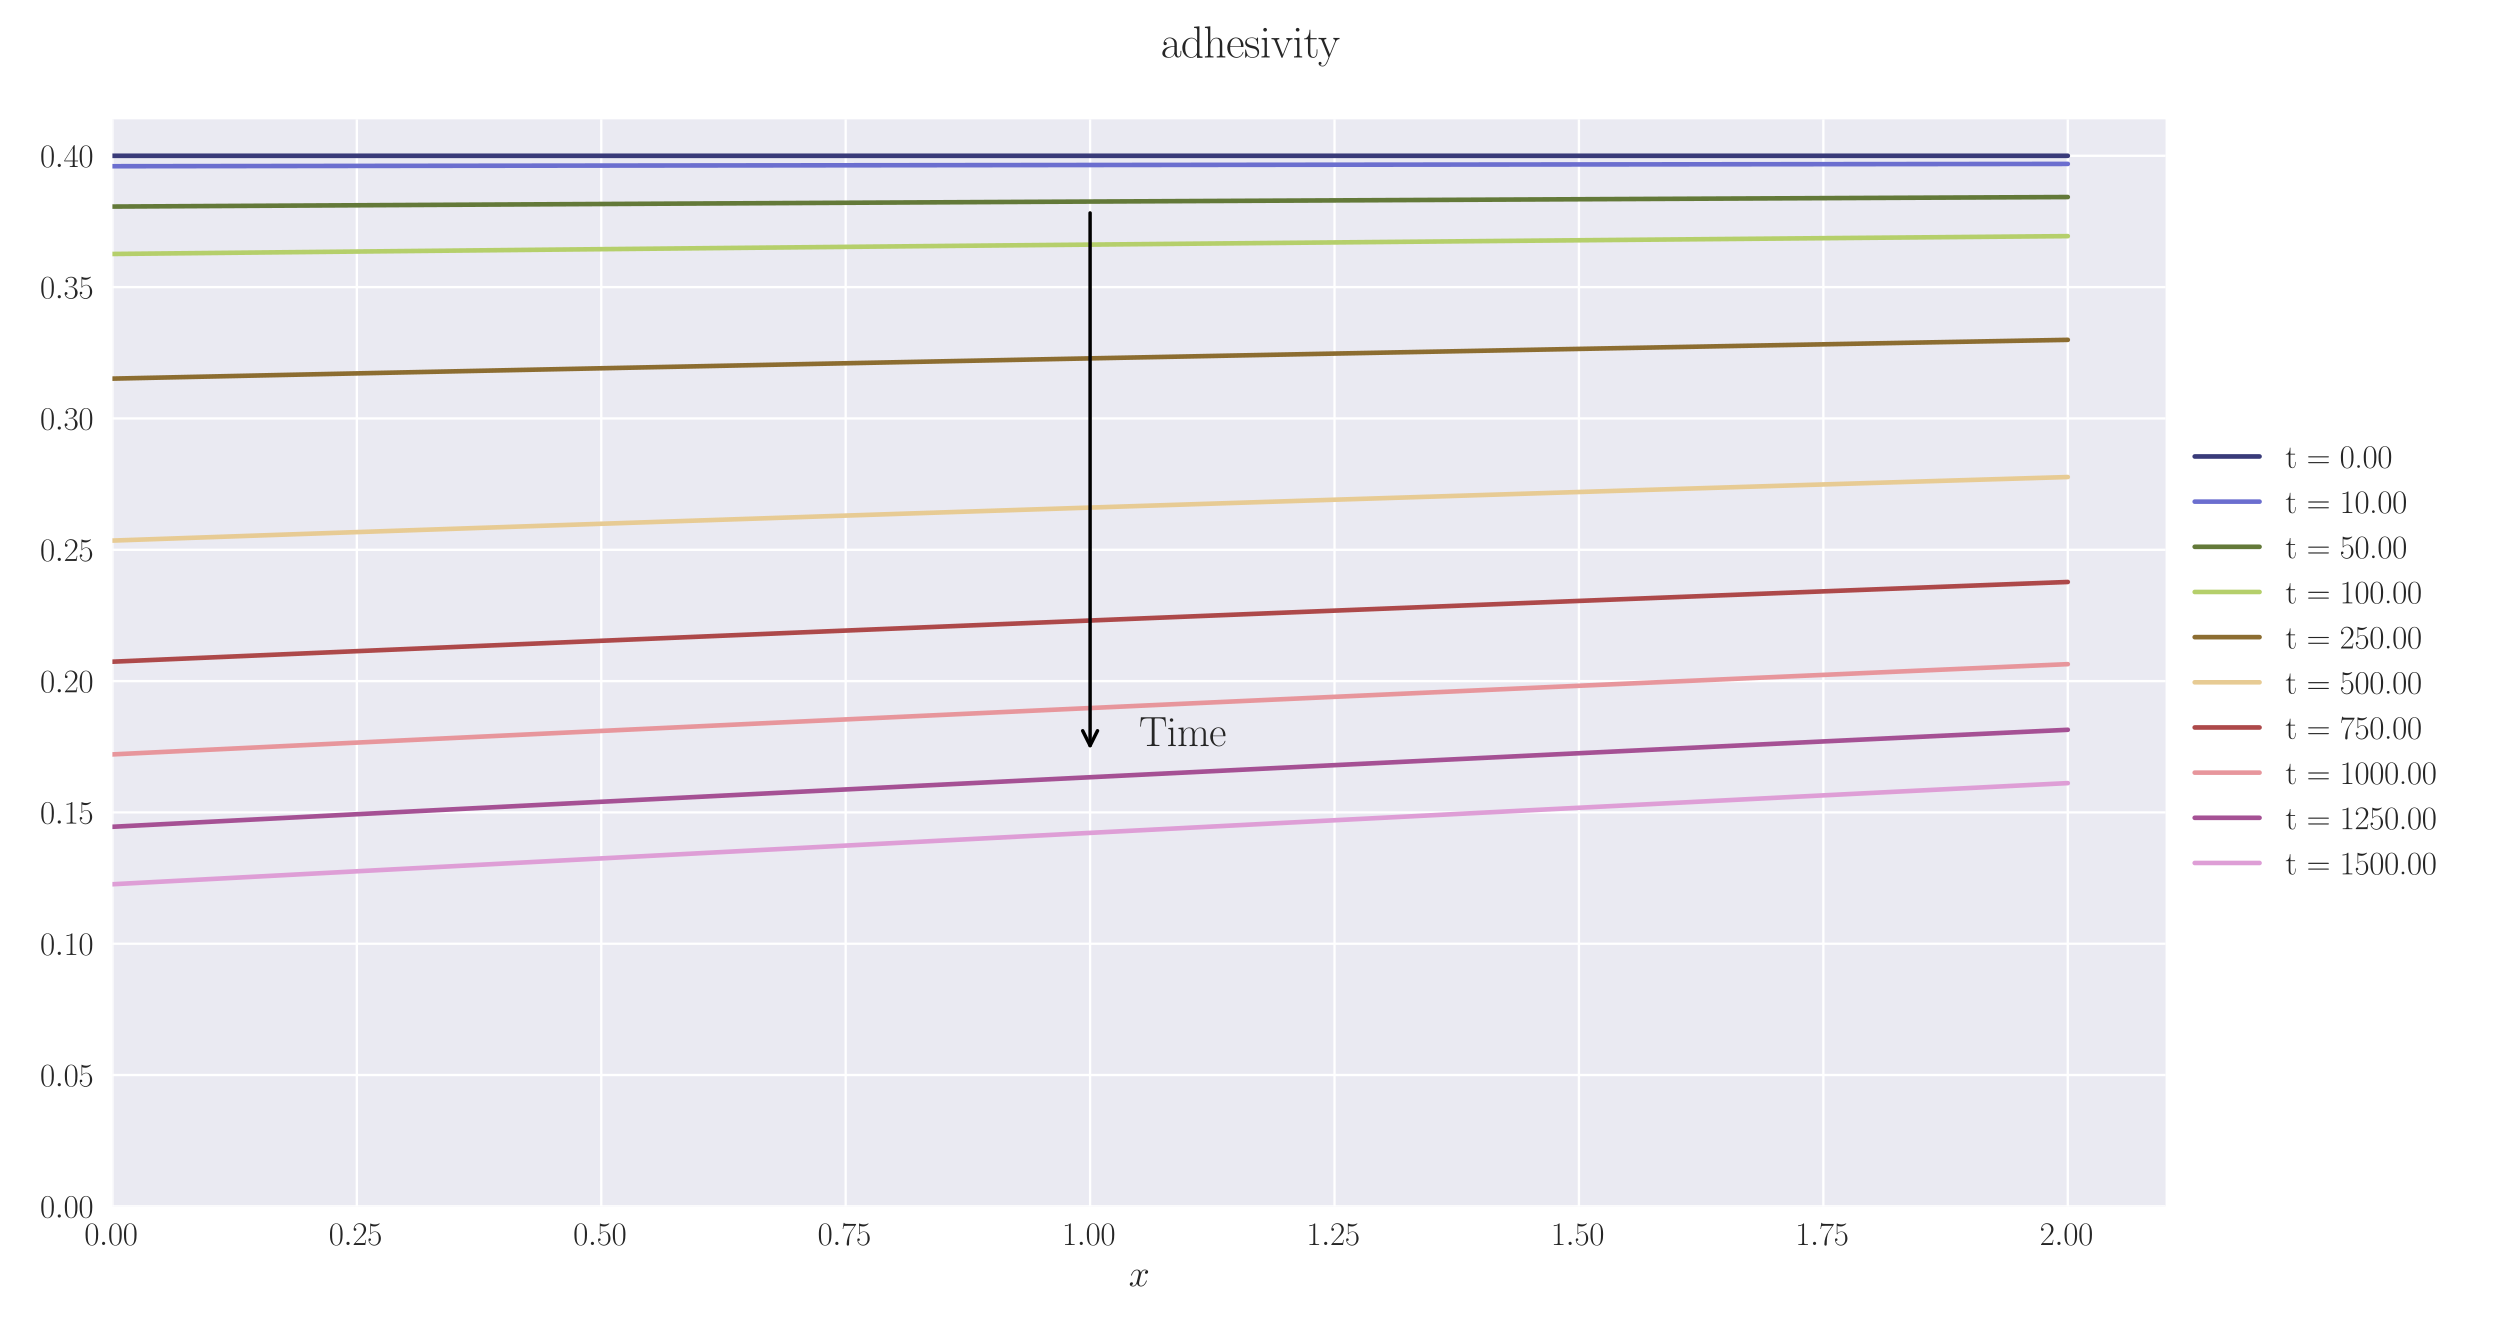 <?xml version="1.0" encoding="utf-8" standalone="no"?>
<!DOCTYPE svg PUBLIC "-//W3C//DTD SVG 1.1//EN"
  "http://www.w3.org/Graphics/SVG/1.1/DTD/svg11.dtd">
<svg xmlns:xlink="http://www.w3.org/1999/xlink" width="1080pt" height="576pt" viewBox="0 0 1080 576" xmlns="http://www.w3.org/2000/svg" version="1.1">
 <defs>
  <style type="text/css">*{stroke-linejoin: round; stroke-linecap: butt}</style>
 </defs>
 <g id="figure_1">
  <g id="patch_1">
   <path d="M 0 576 
L 1080 576 
L 1080 0 
L 0 0 
z
" style="fill: #ffffff"/>
  </g>
  <g id="axes_1">
   <g id="patch_2">
    <path d="M 48.559 521.153 
L 935.518 521.153 
L 935.518 51.564 
L 48.559 51.564 
z
" style="fill: #eaeaf2"/>
   </g>
   <g id="matplotlib.axis_1">
    <g id="xtick_1">
     <g id="line2d_1">
      <path d="M 48.559 521.153 
L 48.559 51.564 
" clip-path="url(#pf0561084f5)" style="fill: none; stroke: #ffffff; stroke-linecap: round"/>
     </g>
     <g id="line2d_2"/>
     <g id="text_1">
      <!-- $\mathdefault{0.00}$ -->
      <g style="fill: #262626" transform="translate(36.42 537.839) scale(0.14 -0.14)">
       <defs>
        <path id="CMR17-30" d="M 2688 2025 
C 2688 2416 2682 3080 2413 3591 
C 2176 4039 1798 4198 1466 4198 
C 1158 4198 768 4058 525 3597 
C 269 3118 243 2524 243 2025 
C 243 1661 250 1106 448 619 
C 723 -39 1216 -128 1466 -128 
C 1760 -128 2208 -7 2470 600 
C 2662 1042 2688 1559 2688 2025 
z
M 1466 -26 
C 1056 -26 813 325 723 812 
C 653 1188 653 1738 653 2096 
C 653 2588 653 2997 736 3387 
C 858 3929 1216 4096 1466 4096 
C 1728 4096 2067 3923 2189 3400 
C 2272 3036 2278 2607 2278 2096 
C 2278 1680 2278 1169 2202 792 
C 2067 95 1690 -26 1466 -26 
z
" transform="scale(0.016)"/>
        <path id="CMMI12-3a" d="M 1178 307 
C 1178 492 1024 619 870 619 
C 685 619 557 466 557 313 
C 557 128 710 0 864 0 
C 1050 0 1178 153 1178 307 
z
" transform="scale(0.016)"/>
       </defs>
       <use xlink:href="#CMR17-30" transform="scale(0.996)"/>
       <use xlink:href="#CMMI12-3a" transform="translate(45.69 0) scale(0.996)"/>
       <use xlink:href="#CMR17-30" transform="translate(72.788 0) scale(0.996)"/>
       <use xlink:href="#CMR17-30" transform="translate(118.478 0) scale(0.996)"/>
      </g>
     </g>
    </g>
    <g id="xtick_2">
     <g id="line2d_3">
      <path d="M 154.149 521.153 
L 154.149 51.564 
" clip-path="url(#pf0561084f5)" style="fill: none; stroke: #ffffff; stroke-linecap: round"/>
     </g>
     <g id="line2d_4"/>
     <g id="text_2">
      <!-- $\mathdefault{0.25}$ -->
      <g style="fill: #262626" transform="translate(142.01 537.839) scale(0.14 -0.14)">
       <defs>
        <path id="CMR17-32" d="M 2669 989 
L 2554 989 
C 2490 536 2438 459 2413 420 
C 2381 369 1920 369 1830 369 
L 602 369 
C 832 619 1280 1072 1824 1597 
C 2214 1967 2669 2402 2669 3035 
C 2669 3790 2067 4224 1395 4224 
C 691 4224 262 3604 262 3030 
C 262 2780 448 2748 525 2748 
C 589 2748 781 2787 781 3010 
C 781 3207 614 3264 525 3264 
C 486 3264 448 3258 422 3245 
C 544 3790 915 4058 1306 4058 
C 1862 4058 2227 3617 2227 3035 
C 2227 2479 1901 2000 1536 1584 
L 262 146 
L 262 0 
L 2515 0 
L 2669 989 
z
" transform="scale(0.016)"/>
        <path id="CMR17-35" d="M 730 3692 
C 794 3666 1056 3584 1325 3584 
C 1920 3584 2246 3911 2432 4100 
C 2432 4157 2432 4192 2394 4192 
C 2387 4192 2374 4192 2323 4163 
C 2099 4058 1837 3973 1517 3973 
C 1325 3973 1037 3999 723 4139 
C 653 4171 640 4171 634 4171 
C 602 4171 595 4164 595 4037 
L 595 2203 
C 595 2089 595 2057 659 2057 
C 691 2057 704 2070 736 2114 
C 941 2401 1222 2522 1542 2522 
C 1766 2522 2246 2382 2246 1289 
C 2246 1085 2246 715 2054 421 
C 1894 159 1645 25 1370 25 
C 947 25 518 320 403 814 
C 429 807 480 795 506 795 
C 589 795 749 840 749 1038 
C 749 1210 627 1280 506 1280 
C 358 1280 262 1190 262 1011 
C 262 454 704 -128 1382 -128 
C 2042 -128 2669 440 2669 1264 
C 2669 2030 2170 2624 1549 2624 
C 1222 2624 947 2503 730 2274 
L 730 3692 
z
" transform="scale(0.016)"/>
       </defs>
       <use xlink:href="#CMR17-30" transform="scale(0.996)"/>
       <use xlink:href="#CMMI12-3a" transform="translate(45.69 0) scale(0.996)"/>
       <use xlink:href="#CMR17-32" transform="translate(72.788 0) scale(0.996)"/>
       <use xlink:href="#CMR17-35" transform="translate(118.478 0) scale(0.996)"/>
      </g>
     </g>
    </g>
    <g id="xtick_3">
     <g id="line2d_5">
      <path d="M 259.74 521.153 
L 259.74 51.564 
" clip-path="url(#pf0561084f5)" style="fill: none; stroke: #ffffff; stroke-linecap: round"/>
     </g>
     <g id="line2d_6"/>
     <g id="text_3">
      <!-- $\mathdefault{0.50}$ -->
      <g style="fill: #262626" transform="translate(247.6 537.839) scale(0.14 -0.14)">
       <use xlink:href="#CMR17-30" transform="scale(0.996)"/>
       <use xlink:href="#CMMI12-3a" transform="translate(45.69 0) scale(0.996)"/>
       <use xlink:href="#CMR17-35" transform="translate(72.788 0) scale(0.996)"/>
       <use xlink:href="#CMR17-30" transform="translate(118.478 0) scale(0.996)"/>
      </g>
     </g>
    </g>
    <g id="xtick_4">
     <g id="line2d_7">
      <path d="M 365.33 521.153 
L 365.33 51.564 
" clip-path="url(#pf0561084f5)" style="fill: none; stroke: #ffffff; stroke-linecap: round"/>
     </g>
     <g id="line2d_8"/>
     <g id="text_4">
      <!-- $\mathdefault{0.75}$ -->
      <g style="fill: #262626" transform="translate(353.19 537.839) scale(0.14 -0.14)">
       <defs>
        <path id="CMR17-37" d="M 2886 3941 
L 2886 4081 
L 1382 4081 
C 634 4081 621 4165 595 4288 
L 480 4288 
L 294 3094 
L 410 3094 
C 429 3215 474 3540 550 3661 
C 589 3712 1062 3712 1171 3712 
L 2579 3712 
L 1869 2661 
C 1395 1954 1069 999 1069 165 
C 1069 89 1069 -128 1299 -128 
C 1530 -128 1530 89 1530 171 
L 1530 465 
C 1530 1508 1709 2196 2003 2636 
L 2886 3941 
z
" transform="scale(0.016)"/>
       </defs>
       <use xlink:href="#CMR17-30" transform="scale(0.996)"/>
       <use xlink:href="#CMMI12-3a" transform="translate(45.69 0) scale(0.996)"/>
       <use xlink:href="#CMR17-37" transform="translate(72.788 0) scale(0.996)"/>
       <use xlink:href="#CMR17-35" transform="translate(118.478 0) scale(0.996)"/>
      </g>
     </g>
    </g>
    <g id="xtick_5">
     <g id="line2d_9">
      <path d="M 470.92 521.153 
L 470.92 51.564 
" clip-path="url(#pf0561084f5)" style="fill: none; stroke: #ffffff; stroke-linecap: round"/>
     </g>
     <g id="line2d_10"/>
     <g id="text_5">
      <!-- $\mathdefault{1.00}$ -->
      <g style="fill: #262626" transform="translate(458.781 537.839) scale(0.14 -0.14)">
       <defs>
        <path id="CMR17-31" d="M 1702 4058 
C 1702 4192 1696 4192 1606 4192 
C 1357 3916 979 3827 621 3827 
C 602 3827 570 3827 563 3808 
C 557 3795 557 3782 557 3648 
C 755 3648 1088 3686 1344 3839 
L 1344 461 
C 1344 236 1331 160 781 160 
L 589 160 
L 589 0 
C 896 0 1216 0 1523 0 
C 1830 0 2150 0 2458 0 
L 2458 160 
L 2266 160 
C 1715 160 1702 230 1702 458 
L 1702 4058 
z
" transform="scale(0.016)"/>
       </defs>
       <use xlink:href="#CMR17-31" transform="scale(0.996)"/>
       <use xlink:href="#CMMI12-3a" transform="translate(45.69 0) scale(0.996)"/>
       <use xlink:href="#CMR17-30" transform="translate(72.788 0) scale(0.996)"/>
       <use xlink:href="#CMR17-30" transform="translate(118.478 0) scale(0.996)"/>
      </g>
     </g>
    </g>
    <g id="xtick_6">
     <g id="line2d_11">
      <path d="M 576.511 521.153 
L 576.511 51.564 
" clip-path="url(#pf0561084f5)" style="fill: none; stroke: #ffffff; stroke-linecap: round"/>
     </g>
     <g id="line2d_12"/>
     <g id="text_6">
      <!-- $\mathdefault{1.25}$ -->
      <g style="fill: #262626" transform="translate(564.371 537.839) scale(0.14 -0.14)">
       <use xlink:href="#CMR17-31" transform="scale(0.996)"/>
       <use xlink:href="#CMMI12-3a" transform="translate(45.69 0) scale(0.996)"/>
       <use xlink:href="#CMR17-32" transform="translate(72.788 0) scale(0.996)"/>
       <use xlink:href="#CMR17-35" transform="translate(118.478 0) scale(0.996)"/>
      </g>
     </g>
    </g>
    <g id="xtick_7">
     <g id="line2d_13">
      <path d="M 682.101 521.153 
L 682.101 51.564 
" clip-path="url(#pf0561084f5)" style="fill: none; stroke: #ffffff; stroke-linecap: round"/>
     </g>
     <g id="line2d_14"/>
     <g id="text_7">
      <!-- $\mathdefault{1.50}$ -->
      <g style="fill: #262626" transform="translate(669.961 537.839) scale(0.14 -0.14)">
       <use xlink:href="#CMR17-31" transform="scale(0.996)"/>
       <use xlink:href="#CMMI12-3a" transform="translate(45.69 0) scale(0.996)"/>
       <use xlink:href="#CMR17-35" transform="translate(72.788 0) scale(0.996)"/>
       <use xlink:href="#CMR17-30" transform="translate(118.478 0) scale(0.996)"/>
      </g>
     </g>
    </g>
    <g id="xtick_8">
     <g id="line2d_15">
      <path d="M 787.691 521.153 
L 787.691 51.564 
" clip-path="url(#pf0561084f5)" style="fill: none; stroke: #ffffff; stroke-linecap: round"/>
     </g>
     <g id="line2d_16"/>
     <g id="text_8">
      <!-- $\mathdefault{1.75}$ -->
      <g style="fill: #262626" transform="translate(775.552 537.839) scale(0.14 -0.14)">
       <use xlink:href="#CMR17-31" transform="scale(0.996)"/>
       <use xlink:href="#CMMI12-3a" transform="translate(45.69 0) scale(0.996)"/>
       <use xlink:href="#CMR17-37" transform="translate(72.788 0) scale(0.996)"/>
       <use xlink:href="#CMR17-35" transform="translate(118.478 0) scale(0.996)"/>
      </g>
     </g>
    </g>
    <g id="xtick_9">
     <g id="line2d_17">
      <path d="M 893.282 521.153 
L 893.282 51.564 
" clip-path="url(#pf0561084f5)" style="fill: none; stroke: #ffffff; stroke-linecap: round"/>
     </g>
     <g id="line2d_18"/>
     <g id="text_9">
      <!-- $\mathdefault{2.00}$ -->
      <g style="fill: #262626" transform="translate(881.142 537.839) scale(0.14 -0.14)">
       <use xlink:href="#CMR17-32" transform="scale(0.996)"/>
       <use xlink:href="#CMMI12-3a" transform="translate(45.69 0) scale(0.996)"/>
       <use xlink:href="#CMR17-30" transform="translate(72.788 0) scale(0.996)"/>
       <use xlink:href="#CMR17-30" transform="translate(118.478 0) scale(0.996)"/>
      </g>
     </g>
    </g>
    <g id="text_10">
     <!-- $x$ -->
     <g style="fill: #262626" transform="translate(487.604 555.621) scale(0.16 -0.16)">
      <defs>
       <path id="CMMI12-78" d="M 3034 2606 
C 2829 2567 2752 2414 2752 2293 
C 2752 2139 2874 2088 2963 2088 
C 3155 2088 3290 2254 3290 2427 
C 3290 2695 2982 2816 2714 2816 
C 2323 2816 2106 2433 2048 2312 
C 1901 2816 1504 2816 1389 2816 
C 736 2816 390 1980 390 1839 
C 390 1814 416 1782 461 1782 
C 512 1782 525 1820 538 1846 
C 755 2555 1184 2689 1370 2689 
C 1658 2689 1715 2420 1715 2267 
C 1715 2127 1677 1980 1600 1673 
L 1382 798 
C 1286 415 1101 64 762 64 
C 730 64 570 64 435 147 
C 666 192 717 383 717 460 
C 717 588 621 664 499 664 
C 346 664 179 530 179 326 
C 179 57 480 -64 755 -64 
C 1062 -64 1280 179 1414 441 
C 1517 64 1837 -64 2074 -64 
C 2726 -64 3072 773 3072 913 
C 3072 945 3046 971 3008 971 
C 2950 971 2944 939 2925 888 
C 2752 326 2381 64 2093 64 
C 1869 64 1747 230 1747 492 
C 1747 632 1773 734 1875 1156 
L 2099 2024 
C 2195 2408 2413 2689 2707 2689 
C 2720 2689 2899 2689 3034 2606 
z
" transform="scale(0.016)"/>
      </defs>
      <use xlink:href="#CMMI12-78" transform="scale(0.996)"/>
     </g>
    </g>
   </g>
   <g id="matplotlib.axis_2">
    <g id="ytick_1">
     <g id="line2d_19">
      <path d="M 48.559 521.153 
L 935.518 521.153 
" clip-path="url(#pf0561084f5)" style="fill: none; stroke: #ffffff; stroke-linecap: round"/>
     </g>
     <g id="line2d_20"/>
     <g id="text_11">
      <!-- $\mathdefault{0.00}$ -->
      <g style="fill: #262626" transform="translate(17.28 525.996) scale(0.14 -0.14)">
       <use xlink:href="#CMR17-30" transform="scale(0.996)"/>
       <use xlink:href="#CMMI12-3a" transform="translate(45.69 0) scale(0.996)"/>
       <use xlink:href="#CMR17-30" transform="translate(72.788 0) scale(0.996)"/>
       <use xlink:href="#CMR17-30" transform="translate(118.478 0) scale(0.996)"/>
      </g>
     </g>
    </g>
    <g id="ytick_2">
     <g id="line2d_21">
      <path d="M 48.559 464.421 
L 935.518 464.421 
" clip-path="url(#pf0561084f5)" style="fill: none; stroke: #ffffff; stroke-linecap: round"/>
     </g>
     <g id="line2d_22"/>
     <g id="text_12">
      <!-- $\mathdefault{0.05}$ -->
      <g style="fill: #262626" transform="translate(17.28 469.264) scale(0.14 -0.14)">
       <use xlink:href="#CMR17-30" transform="scale(0.996)"/>
       <use xlink:href="#CMMI12-3a" transform="translate(45.69 0) scale(0.996)"/>
       <use xlink:href="#CMR17-30" transform="translate(72.788 0) scale(0.996)"/>
       <use xlink:href="#CMR17-35" transform="translate(118.478 0) scale(0.996)"/>
      </g>
     </g>
    </g>
    <g id="ytick_3">
     <g id="line2d_23">
      <path d="M 48.559 407.69 
L 935.518 407.69 
" clip-path="url(#pf0561084f5)" style="fill: none; stroke: #ffffff; stroke-linecap: round"/>
     </g>
     <g id="line2d_24"/>
     <g id="text_13">
      <!-- $\mathdefault{0.10}$ -->
      <g style="fill: #262626" transform="translate(17.28 412.533) scale(0.14 -0.14)">
       <use xlink:href="#CMR17-30" transform="scale(0.996)"/>
       <use xlink:href="#CMMI12-3a" transform="translate(45.69 0) scale(0.996)"/>
       <use xlink:href="#CMR17-31" transform="translate(72.788 0) scale(0.996)"/>
       <use xlink:href="#CMR17-30" transform="translate(118.478 0) scale(0.996)"/>
      </g>
     </g>
    </g>
    <g id="ytick_4">
     <g id="line2d_25">
      <path d="M 48.559 350.958 
L 935.518 350.958 
" clip-path="url(#pf0561084f5)" style="fill: none; stroke: #ffffff; stroke-linecap: round"/>
     </g>
     <g id="line2d_26"/>
     <g id="text_14">
      <!-- $\mathdefault{0.15}$ -->
      <g style="fill: #262626" transform="translate(17.28 355.801) scale(0.14 -0.14)">
       <use xlink:href="#CMR17-30" transform="scale(0.996)"/>
       <use xlink:href="#CMMI12-3a" transform="translate(45.69 0) scale(0.996)"/>
       <use xlink:href="#CMR17-31" transform="translate(72.788 0) scale(0.996)"/>
       <use xlink:href="#CMR17-35" transform="translate(118.478 0) scale(0.996)"/>
      </g>
     </g>
    </g>
    <g id="ytick_5">
     <g id="line2d_27">
      <path d="M 48.559 294.226 
L 935.518 294.226 
" clip-path="url(#pf0561084f5)" style="fill: none; stroke: #ffffff; stroke-linecap: round"/>
     </g>
     <g id="line2d_28"/>
     <g id="text_15">
      <!-- $\mathdefault{0.20}$ -->
      <g style="fill: #262626" transform="translate(17.28 299.069) scale(0.14 -0.14)">
       <use xlink:href="#CMR17-30" transform="scale(0.996)"/>
       <use xlink:href="#CMMI12-3a" transform="translate(45.69 0) scale(0.996)"/>
       <use xlink:href="#CMR17-32" transform="translate(72.788 0) scale(0.996)"/>
       <use xlink:href="#CMR17-30" transform="translate(118.478 0) scale(0.996)"/>
      </g>
     </g>
    </g>
    <g id="ytick_6">
     <g id="line2d_29">
      <path d="M 48.559 237.494 
L 935.518 237.494 
" clip-path="url(#pf0561084f5)" style="fill: none; stroke: #ffffff; stroke-linecap: round"/>
     </g>
     <g id="line2d_30"/>
     <g id="text_16">
      <!-- $\mathdefault{0.25}$ -->
      <g style="fill: #262626" transform="translate(17.28 242.337) scale(0.14 -0.14)">
       <use xlink:href="#CMR17-30" transform="scale(0.996)"/>
       <use xlink:href="#CMMI12-3a" transform="translate(45.69 0) scale(0.996)"/>
       <use xlink:href="#CMR17-32" transform="translate(72.788 0) scale(0.996)"/>
       <use xlink:href="#CMR17-35" transform="translate(118.478 0) scale(0.996)"/>
      </g>
     </g>
    </g>
    <g id="ytick_7">
     <g id="line2d_31">
      <path d="M 48.559 180.763 
L 935.518 180.763 
" clip-path="url(#pf0561084f5)" style="fill: none; stroke: #ffffff; stroke-linecap: round"/>
     </g>
     <g id="line2d_32"/>
     <g id="text_17">
      <!-- $\mathdefault{0.30}$ -->
      <g style="fill: #262626" transform="translate(17.28 185.606) scale(0.14 -0.14)">
       <defs>
        <path id="CMR17-33" d="M 1414 2157 
C 1984 2157 2234 1662 2234 1090 
C 2234 320 1824 25 1453 25 
C 1114 25 563 194 390 693 
C 422 680 454 680 486 680 
C 640 680 755 782 755 948 
C 755 1133 614 1216 486 1216 
C 378 1216 211 1165 211 926 
C 211 335 787 -128 1466 -128 
C 2176 -128 2720 430 2720 1085 
C 2720 1707 2208 2157 1600 2227 
C 2086 2328 2554 2756 2554 3329 
C 2554 3820 2048 4179 1472 4179 
C 890 4179 378 3829 378 3329 
C 378 3110 544 3072 627 3072 
C 762 3072 877 3155 877 3321 
C 877 3486 762 3569 627 3569 
C 602 3569 570 3569 544 3557 
C 730 3959 1235 4032 1459 4032 
C 1683 4032 2106 3925 2106 3320 
C 2106 3143 2080 2828 1862 2550 
C 1670 2304 1453 2304 1242 2284 
C 1210 2284 1062 2269 1037 2269 
C 992 2263 966 2257 966 2208 
C 966 2163 973 2157 1101 2157 
L 1414 2157 
z
" transform="scale(0.016)"/>
       </defs>
       <use xlink:href="#CMR17-30" transform="scale(0.996)"/>
       <use xlink:href="#CMMI12-3a" transform="translate(45.69 0) scale(0.996)"/>
       <use xlink:href="#CMR17-33" transform="translate(72.788 0) scale(0.996)"/>
       <use xlink:href="#CMR17-30" transform="translate(118.478 0) scale(0.996)"/>
      </g>
     </g>
    </g>
    <g id="ytick_8">
     <g id="line2d_33">
      <path d="M 48.559 124.031 
L 935.518 124.031 
" clip-path="url(#pf0561084f5)" style="fill: none; stroke: #ffffff; stroke-linecap: round"/>
     </g>
     <g id="line2d_34"/>
     <g id="text_18">
      <!-- $\mathdefault{0.35}$ -->
      <g style="fill: #262626" transform="translate(17.28 128.874) scale(0.14 -0.14)">
       <use xlink:href="#CMR17-30" transform="scale(0.996)"/>
       <use xlink:href="#CMMI12-3a" transform="translate(45.69 0) scale(0.996)"/>
       <use xlink:href="#CMR17-33" transform="translate(72.788 0) scale(0.996)"/>
       <use xlink:href="#CMR17-35" transform="translate(118.478 0) scale(0.996)"/>
      </g>
     </g>
    </g>
    <g id="ytick_9">
     <g id="line2d_35">
      <path d="M 48.559 67.299 
L 935.518 67.299 
" clip-path="url(#pf0561084f5)" style="fill: none; stroke: #ffffff; stroke-linecap: round"/>
     </g>
     <g id="line2d_36"/>
     <g id="text_19">
      <!-- $\mathdefault{0.40}$ -->
      <g style="fill: #262626" transform="translate(17.28 72.142) scale(0.14 -0.14)">
       <defs>
        <path id="CMR17-34" d="M 2150 4122 
C 2150 4256 2144 4256 2029 4256 
L 128 1254 
L 128 1088 
L 1779 1088 
L 1779 457 
C 1779 224 1766 160 1318 160 
L 1197 160 
L 1197 0 
C 1402 0 1747 0 1965 0 
C 2182 0 2528 0 2733 0 
L 2733 160 
L 2611 160 
C 2163 160 2150 224 2150 457 
L 2150 1088 
L 2803 1088 
L 2803 1254 
L 2150 1254 
L 2150 4122 
z
M 1798 3703 
L 1798 1254 
L 256 1254 
L 1798 3703 
z
" transform="scale(0.016)"/>
       </defs>
       <use xlink:href="#CMR17-30" transform="scale(0.996)"/>
       <use xlink:href="#CMMI12-3a" transform="translate(45.69 0) scale(0.996)"/>
       <use xlink:href="#CMR17-34" transform="translate(72.788 0) scale(0.996)"/>
       <use xlink:href="#CMR17-30" transform="translate(118.478 0) scale(0.996)"/>
      </g>
     </g>
    </g>
   </g>
   <g id="line2d_37">
    <path d="M 48.559 67.299 
L 57.006 67.299 
L 65.454 67.299 
L 73.901 67.299 
L 82.348 67.299 
L 90.795 67.299 
L 99.242 67.299 
L 107.69 67.299 
L 116.137 67.299 
L 124.584 67.299 
L 133.031 67.299 
L 141.479 67.299 
L 149.926 67.299 
L 158.373 67.299 
L 166.82 67.299 
L 175.267 67.299 
L 183.715 67.299 
L 192.162 67.299 
L 200.609 67.299 
L 209.056 67.299 
L 217.504 67.299 
L 225.951 67.299 
L 234.398 67.299 
L 242.845 67.299 
L 251.292 67.299 
L 259.74 67.299 
L 268.187 67.299 
L 276.634 67.299 
L 285.081 67.299 
L 293.529 67.299 
L 301.976 67.299 
L 310.423 67.299 
L 318.87 67.299 
L 327.317 67.299 
L 335.765 67.299 
L 344.212 67.299 
L 352.659 67.299 
L 361.106 67.299 
L 369.554 67.299 
L 378.001 67.299 
L 386.448 67.299 
L 394.895 67.299 
L 403.343 67.299 
L 411.79 67.299 
L 420.237 67.299 
L 428.684 67.299 
L 437.131 67.299 
L 445.579 67.299 
L 454.026 67.299 
L 462.473 67.299 
L 470.92 67.299 
L 479.368 67.299 
L 487.815 67.299 
L 496.262 67.299 
L 504.709 67.299 
L 513.156 67.299 
L 521.604 67.299 
L 530.051 67.299 
L 538.498 67.299 
L 546.945 67.299 
L 555.393 67.299 
L 563.84 67.299 
L 572.287 67.299 
L 580.734 67.299 
L 589.181 67.299 
L 597.629 67.299 
L 606.076 67.299 
L 614.523 67.299 
L 622.97 67.299 
L 631.418 67.299 
L 639.865 67.299 
L 648.312 67.299 
L 656.759 67.299 
L 665.206 67.299 
L 673.654 67.299 
L 682.101 67.299 
L 690.548 67.299 
L 698.995 67.299 
L 707.443 67.299 
L 715.89 67.299 
L 724.337 67.299 
L 732.784 67.299 
L 741.232 67.299 
L 749.679 67.299 
L 758.126 67.299 
L 766.573 67.299 
L 775.02 67.299 
L 783.468 67.299 
L 791.915 67.299 
L 800.362 67.299 
L 808.809 67.299 
L 817.257 67.299 
L 825.704 67.299 
L 834.151 67.299 
L 842.598 67.299 
L 851.045 67.299 
L 859.493 67.299 
L 867.94 67.299 
L 876.387 67.299 
L 884.834 67.299 
L 893.282 67.299 
" clip-path="url(#pf0561084f5)" style="fill: none; stroke: #393b79; stroke-width: 2; stroke-linecap: round"/>
   </g>
   <g id="line2d_38">
    <path d="M 48.559 71.81 
L 57.006 71.799 
L 65.454 71.788 
L 73.901 71.777 
L 82.348 71.766 
L 90.795 71.754 
L 99.242 71.743 
L 107.69 71.732 
L 116.137 71.721 
L 124.584 71.71 
L 133.031 71.699 
L 141.479 71.688 
L 149.926 71.677 
L 158.373 71.666 
L 166.82 71.655 
L 175.267 71.645 
L 183.715 71.634 
L 192.162 71.623 
L 200.609 71.612 
L 209.056 71.601 
L 217.504 71.591 
L 225.951 71.58 
L 234.398 71.569 
L 242.845 71.559 
L 251.292 71.548 
L 259.74 71.537 
L 268.187 71.527 
L 276.634 71.516 
L 285.081 71.506 
L 293.529 71.495 
L 301.976 71.485 
L 310.423 71.474 
L 318.87 71.464 
L 327.317 71.453 
L 335.765 71.443 
L 344.212 71.433 
L 352.659 71.422 
L 361.106 71.412 
L 369.554 71.402 
L 378.001 71.392 
L 386.448 71.381 
L 394.895 71.371 
L 403.343 71.361 
L 411.79 71.351 
L 420.237 71.341 
L 428.684 71.331 
L 437.131 71.32 
L 445.579 71.31 
L 454.026 71.3 
L 462.473 71.29 
L 470.92 71.28 
L 479.368 71.27 
L 487.815 71.26 
L 496.262 71.25 
L 504.709 71.241 
L 513.156 71.231 
L 521.604 71.221 
L 530.051 71.211 
L 538.498 71.201 
L 546.945 71.191 
L 555.393 71.182 
L 563.84 71.172 
L 572.287 71.162 
L 580.734 71.153 
L 589.181 71.143 
L 597.629 71.133 
L 606.076 71.124 
L 614.523 71.114 
L 622.97 71.104 
L 631.418 71.095 
L 639.865 71.085 
L 648.312 71.076 
L 656.759 71.066 
L 665.206 71.057 
L 673.654 71.048 
L 682.101 71.038 
L 690.548 71.029 
L 698.995 71.019 
L 707.443 71.01 
L 715.89 71.001 
L 724.337 70.991 
L 732.784 70.982 
L 741.232 70.973 
L 749.679 70.964 
L 758.126 70.955 
L 766.573 70.945 
L 775.02 70.936 
L 783.468 70.927 
L 791.915 70.918 
L 800.362 70.909 
L 808.809 70.9 
L 817.257 70.891 
L 825.704 70.882 
L 834.151 70.873 
L 842.598 70.864 
L 851.045 70.855 
L 859.493 70.846 
L 867.94 70.837 
L 876.387 70.828 
L 884.834 70.819 
L 893.282 70.81 
" clip-path="url(#pf0561084f5)" style="fill: none; stroke: #6b6ecf; stroke-width: 2; stroke-linecap: round"/>
   </g>
   <g id="line2d_39">
    <path d="M 48.559 89.238 
L 57.006 89.193 
L 65.454 89.147 
L 73.901 89.102 
L 82.348 89.057 
L 90.795 89.012 
L 99.242 88.967 
L 107.69 88.922 
L 116.137 88.877 
L 124.584 88.832 
L 133.031 88.788 
L 141.479 88.743 
L 149.926 88.699 
L 158.373 88.654 
L 166.82 88.61 
L 175.267 88.566 
L 183.715 88.522 
L 192.162 88.478 
L 200.609 88.434 
L 209.056 88.39 
L 217.504 88.346 
L 225.951 88.303 
L 234.398 88.259 
L 242.845 88.216 
L 251.292 88.172 
L 259.74 88.129 
L 268.187 88.086 
L 276.634 88.043 
L 285.081 88 
L 293.529 87.957 
L 301.976 87.914 
L 310.423 87.871 
L 318.87 87.829 
L 327.317 87.786 
L 335.765 87.744 
L 344.212 87.701 
L 352.659 87.659 
L 361.106 87.617 
L 369.554 87.575 
L 378.001 87.532 
L 386.448 87.491 
L 394.895 87.449 
L 403.343 87.407 
L 411.79 87.365 
L 420.237 87.323 
L 428.684 87.282 
L 437.131 87.24 
L 445.579 87.199 
L 454.026 87.158 
L 462.473 87.117 
L 470.92 87.076 
L 479.368 87.034 
L 487.815 86.993 
L 496.262 86.953 
L 504.709 86.912 
L 513.156 86.871 
L 521.604 86.83 
L 530.051 86.79 
L 538.498 86.75 
L 546.945 86.709 
L 555.393 86.669 
L 563.84 86.629 
L 572.287 86.589 
L 580.734 86.548 
L 589.181 86.509 
L 597.629 86.469 
L 606.076 86.429 
L 614.523 86.389 
L 622.97 86.35 
L 631.418 86.31 
L 639.865 86.271 
L 648.312 86.231 
L 656.759 86.192 
L 665.206 86.153 
L 673.654 86.113 
L 682.101 86.074 
L 690.548 86.035 
L 698.995 85.996 
L 707.443 85.958 
L 715.89 85.919 
L 724.337 85.88 
L 732.784 85.842 
L 741.232 85.803 
L 749.679 85.765 
L 758.126 85.726 
L 766.573 85.688 
L 775.02 85.65 
L 783.468 85.612 
L 791.915 85.574 
L 800.362 85.536 
L 808.809 85.498 
L 817.257 85.46 
L 825.704 85.422 
L 834.151 85.385 
L 842.598 85.347 
L 851.045 85.31 
L 859.493 85.272 
L 867.94 85.235 
L 876.387 85.198 
L 884.834 85.16 
L 893.282 85.123 
" clip-path="url(#pf0561084f5)" style="fill: none; stroke: #637939; stroke-width: 2; stroke-linecap: round"/>
   </g>
   <g id="line2d_40">
    <path d="M 48.559 109.716 
L 57.006 109.631 
L 65.454 109.547 
L 73.901 109.462 
L 82.348 109.378 
L 90.795 109.294 
L 99.242 109.21 
L 107.69 109.126 
L 116.137 109.043 
L 124.584 108.959 
L 133.031 108.876 
L 141.479 108.793 
L 149.926 108.71 
L 158.373 108.627 
L 166.82 108.544 
L 175.267 108.462 
L 183.715 108.38 
L 192.162 108.298 
L 200.609 108.216 
L 209.056 108.134 
L 217.504 108.052 
L 225.951 107.971 
L 234.398 107.889 
L 242.845 107.808 
L 251.292 107.727 
L 259.74 107.646 
L 268.187 107.565 
L 276.634 107.485 
L 285.081 107.404 
L 293.529 107.324 
L 301.976 107.244 
L 310.423 107.164 
L 318.87 107.084 
L 327.317 107.005 
L 335.765 106.925 
L 344.212 106.846 
L 352.659 106.767 
L 361.106 106.688 
L 369.554 106.609 
L 378.001 106.53 
L 386.448 106.452 
L 394.895 106.373 
L 403.343 106.295 
L 411.79 106.217 
L 420.237 106.139 
L 428.684 106.061 
L 437.131 105.984 
L 445.579 105.906 
L 454.026 105.829 
L 462.473 105.752 
L 470.92 105.675 
L 479.368 105.598 
L 487.815 105.521 
L 496.262 105.445 
L 504.709 105.368 
L 513.156 105.292 
L 521.604 105.216 
L 530.051 105.14 
L 538.498 105.064 
L 546.945 104.988 
L 555.393 104.913 
L 563.84 104.837 
L 572.287 104.762 
L 580.734 104.687 
L 589.181 104.612 
L 597.629 104.537 
L 606.076 104.463 
L 614.523 104.388 
L 622.97 104.314 
L 631.418 104.24 
L 639.865 104.166 
L 648.312 104.092 
L 656.759 104.018 
L 665.206 103.944 
L 673.654 103.871 
L 682.101 103.797 
L 690.548 103.724 
L 698.995 103.651 
L 707.443 103.578 
L 715.89 103.506 
L 724.337 103.433 
L 732.784 103.36 
L 741.232 103.288 
L 749.679 103.216 
L 758.126 103.144 
L 766.573 103.072 
L 775.02 103 
L 783.468 102.929 
L 791.915 102.857 
L 800.362 102.786 
L 808.809 102.715 
L 817.257 102.643 
L 825.704 102.573 
L 834.151 102.502 
L 842.598 102.431 
L 851.045 102.361 
L 859.493 102.29 
L 867.94 102.22 
L 876.387 102.15 
L 884.834 102.08 
L 893.282 102.01 
" clip-path="url(#pf0561084f5)" style="fill: none; stroke: #b5cf6b; stroke-width: 2; stroke-linecap: round"/>
   </g>
   <g id="line2d_41">
    <path d="M 48.559 163.566 
L 57.006 163.384 
L 65.454 163.201 
L 73.901 163.019 
L 82.348 162.837 
L 90.795 162.656 
L 99.242 162.475 
L 107.69 162.294 
L 116.137 162.113 
L 124.584 161.933 
L 133.031 161.753 
L 141.479 161.574 
L 149.926 161.395 
L 158.373 161.216 
L 166.82 161.037 
L 175.267 160.859 
L 183.715 160.681 
L 192.162 160.503 
L 200.609 160.326 
L 209.056 160.149 
L 217.504 159.972 
L 225.951 159.796 
L 234.398 159.62 
L 242.845 159.444 
L 251.292 159.269 
L 259.74 159.094 
L 268.187 158.919 
L 276.634 158.744 
L 285.081 158.57 
L 293.529 158.396 
L 301.976 158.223 
L 310.423 158.049 
L 318.87 157.876 
L 327.317 157.704 
L 335.765 157.531 
L 344.212 157.359 
L 352.659 157.188 
L 361.106 157.016 
L 369.554 156.845 
L 378.001 156.674 
L 386.448 156.504 
L 394.895 156.333 
L 403.343 156.164 
L 411.79 155.994 
L 420.237 155.825 
L 428.684 155.656 
L 437.131 155.487 
L 445.579 155.319 
L 454.026 155.151 
L 462.473 154.983 
L 470.92 154.815 
L 479.368 154.648 
L 487.815 154.481 
L 496.262 154.315 
L 504.709 154.148 
L 513.156 153.982 
L 521.604 153.817 
L 530.051 153.651 
L 538.498 153.486 
L 546.945 153.321 
L 555.393 153.157 
L 563.84 152.993 
L 572.287 152.829 
L 580.734 152.665 
L 589.181 152.502 
L 597.629 152.339 
L 606.076 152.176 
L 614.523 152.013 
L 622.97 151.851 
L 631.418 151.689 
L 639.865 151.528 
L 648.312 151.367 
L 656.759 151.206 
L 665.206 151.045 
L 673.654 150.884 
L 682.101 150.724 
L 690.548 150.564 
L 698.995 150.405 
L 707.443 150.246 
L 715.89 150.087 
L 724.337 149.928 
L 732.784 149.77 
L 741.232 149.611 
L 749.679 149.454 
L 758.126 149.296 
L 766.573 149.139 
L 775.02 148.982 
L 783.468 148.825 
L 791.915 148.669 
L 800.362 148.513 
L 808.809 148.357 
L 817.257 148.201 
L 825.704 148.046 
L 834.151 147.891 
L 842.598 147.736 
L 851.045 147.582 
L 859.493 147.428 
L 867.94 147.274 
L 876.387 147.12 
L 884.834 146.967 
L 893.282 146.814 
" clip-path="url(#pf0561084f5)" style="fill: none; stroke: #8c6d31; stroke-width: 2; stroke-linecap: round"/>
   </g>
   <g id="line2d_42">
    <path d="M 48.559 233.538 
L 57.006 233.242 
L 65.454 232.947 
L 73.901 232.651 
L 82.348 232.357 
L 90.795 232.063 
L 99.242 231.769 
L 107.69 231.475 
L 116.137 231.183 
L 124.584 230.89 
L 133.031 230.598 
L 141.479 230.307 
L 149.926 230.015 
L 158.373 229.725 
L 166.82 229.434 
L 175.267 229.145 
L 183.715 228.855 
L 192.162 228.566 
L 200.609 228.278 
L 209.056 227.99 
L 217.504 227.702 
L 225.951 227.415 
L 234.398 227.128 
L 242.845 226.842 
L 251.292 226.556 
L 259.74 226.27 
L 268.187 225.985 
L 276.634 225.701 
L 285.081 225.417 
L 293.529 225.133 
L 301.976 224.85 
L 310.423 224.567 
L 318.87 224.284 
L 327.317 224.002 
L 335.765 223.721 
L 344.212 223.44 
L 352.659 223.159 
L 361.106 222.879 
L 369.554 222.599 
L 378.001 222.32 
L 386.448 222.041 
L 394.895 221.762 
L 403.343 221.484 
L 411.79 221.206 
L 420.237 220.929 
L 428.684 220.652 
L 437.131 220.376 
L 445.579 220.1 
L 454.026 219.825 
L 462.473 219.549 
L 470.92 219.275 
L 479.368 219.001 
L 487.815 218.727 
L 496.262 218.453 
L 504.709 218.18 
L 513.156 217.908 
L 521.604 217.636 
L 530.051 217.364 
L 538.498 217.093 
L 546.945 216.822 
L 555.393 216.552 
L 563.84 216.282 
L 572.287 216.012 
L 580.734 215.743 
L 589.181 215.474 
L 597.629 215.206 
L 606.076 214.938 
L 614.523 214.67 
L 622.97 214.403 
L 631.418 214.137 
L 639.865 213.871 
L 648.312 213.605 
L 656.759 213.339 
L 665.206 213.074 
L 673.654 212.81 
L 682.101 212.546 
L 690.548 212.282 
L 698.995 212.019 
L 707.443 211.756 
L 715.89 211.494 
L 724.337 211.232 
L 732.784 210.97 
L 741.232 210.709 
L 749.679 210.448 
L 758.126 210.188 
L 766.573 209.928 
L 775.02 209.668 
L 783.468 209.409 
L 791.915 209.15 
L 800.362 208.892 
L 808.809 208.634 
L 817.257 208.377 
L 825.704 208.12 
L 834.151 207.863 
L 842.598 207.607 
L 851.045 207.351 
L 859.493 207.095 
L 867.94 206.84 
L 876.387 206.586 
L 884.834 206.332 
L 893.282 206.078 
" clip-path="url(#pf0561084f5)" style="fill: none; stroke: #e7cb94; stroke-width: 2; stroke-linecap: round"/>
   </g>
   <g id="line2d_43">
    <path d="M 48.559 285.858 
L 57.006 285.491 
L 65.454 285.124 
L 73.901 284.758 
L 82.348 284.393 
L 90.795 284.027 
L 99.242 283.663 
L 107.69 283.298 
L 116.137 282.935 
L 124.584 282.571 
L 133.031 282.208 
L 141.479 281.846 
L 149.926 281.484 
L 158.373 281.122 
L 166.82 280.761 
L 175.267 280.401 
L 183.715 280.04 
L 192.162 279.681 
L 200.609 279.321 
L 209.056 278.963 
L 217.504 278.604 
L 225.951 278.246 
L 234.398 277.889 
L 242.845 277.532 
L 251.292 277.175 
L 259.74 276.819 
L 268.187 276.464 
L 276.634 276.108 
L 285.081 275.754 
L 293.529 275.399 
L 301.976 275.045 
L 310.423 274.692 
L 318.87 274.339 
L 327.317 273.987 
L 335.765 273.635 
L 344.212 273.283 
L 352.659 272.932 
L 361.106 272.581 
L 369.554 272.231 
L 378.001 271.882 
L 386.448 271.532 
L 394.895 271.183 
L 403.343 270.835 
L 411.79 270.487 
L 420.237 270.14 
L 428.684 269.793 
L 437.131 269.446 
L 445.579 269.1 
L 454.026 268.755 
L 462.473 268.409 
L 470.92 268.065 
L 479.368 267.721 
L 487.815 267.377 
L 496.262 267.033 
L 504.709 266.69 
L 513.156 266.348 
L 521.604 266.006 
L 530.051 265.665 
L 538.498 265.324 
L 546.945 264.983 
L 555.393 264.643 
L 563.84 264.303 
L 572.287 263.964 
L 580.734 263.625 
L 589.181 263.287 
L 597.629 262.949 
L 606.076 262.612 
L 614.523 262.275 
L 622.97 261.938 
L 631.418 261.602 
L 639.865 261.267 
L 648.312 260.932 
L 656.759 260.597 
L 665.206 260.263 
L 673.654 259.929 
L 682.101 259.596 
L 690.548 259.263 
L 698.995 258.93 
L 707.443 258.599 
L 715.89 258.267 
L 724.337 257.936 
L 732.784 257.606 
L 741.232 257.275 
L 749.679 256.946 
L 758.126 256.617 
L 766.573 256.288 
L 775.02 255.96 
L 783.468 255.632 
L 791.915 255.304 
L 800.362 254.978 
L 808.809 254.651 
L 817.257 254.325 
L 825.704 254 
L 834.151 253.674 
L 842.598 253.35 
L 851.045 253.026 
L 859.493 252.702 
L 867.94 252.379 
L 876.387 252.056 
L 884.834 251.734 
L 893.282 251.412 
" clip-path="url(#pf0561084f5)" style="fill: none; stroke: #ad494a; stroke-width: 2; stroke-linecap: round"/>
   </g>
   <g id="line2d_44">
    <path d="M 48.559 325.907 
L 57.006 325.496 
L 65.454 325.086 
L 73.901 324.676 
L 82.348 324.267 
L 90.795 323.858 
L 99.242 323.45 
L 107.69 323.041 
L 116.137 322.634 
L 124.584 322.226 
L 133.031 321.819 
L 141.479 321.413 
L 149.926 321.006 
L 158.373 320.601 
L 166.82 320.195 
L 175.267 319.79 
L 183.715 319.386 
L 192.162 318.981 
L 200.609 318.578 
L 209.056 318.174 
L 217.504 317.771 
L 225.951 317.369 
L 234.398 316.967 
L 242.845 316.565 
L 251.292 316.164 
L 259.74 315.763 
L 268.187 315.362 
L 276.634 314.962 
L 285.081 314.562 
L 293.529 314.163 
L 301.976 313.764 
L 310.423 313.366 
L 318.87 312.968 
L 327.317 312.57 
L 335.765 312.173 
L 344.212 311.776 
L 352.659 311.38 
L 361.106 310.984 
L 369.554 310.589 
L 378.001 310.194 
L 386.448 309.799 
L 394.895 309.405 
L 403.343 309.011 
L 411.79 308.618 
L 420.237 308.225 
L 428.684 307.832 
L 437.131 307.44 
L 445.579 307.048 
L 454.026 306.657 
L 462.473 306.266 
L 470.92 305.876 
L 479.368 305.486 
L 487.815 305.096 
L 496.262 304.707 
L 504.709 304.319 
L 513.156 303.93 
L 521.604 303.543 
L 530.051 303.155 
L 538.498 302.768 
L 546.945 302.382 
L 555.393 301.996 
L 563.84 301.61 
L 572.287 301.225 
L 580.734 300.84 
L 589.181 300.456 
L 597.629 300.072 
L 606.076 299.688 
L 614.523 299.305 
L 622.97 298.923 
L 631.418 298.54 
L 639.865 298.159 
L 648.312 297.777 
L 656.759 297.397 
L 665.206 297.016 
L 673.654 296.636 
L 682.101 296.257 
L 690.548 295.878 
L 698.995 295.499 
L 707.443 295.121 
L 715.89 294.743 
L 724.337 294.366 
L 732.784 293.989 
L 741.232 293.612 
L 749.679 293.236 
L 758.126 292.861 
L 766.573 292.486 
L 775.02 292.111 
L 783.468 291.737 
L 791.915 291.363 
L 800.362 290.99 
L 808.809 290.617 
L 817.257 290.244 
L 825.704 289.872 
L 834.151 289.501 
L 842.598 289.13 
L 851.045 288.759 
L 859.493 288.389 
L 867.94 288.019 
L 876.387 287.65 
L 884.834 287.281 
L 893.282 286.913 
" clip-path="url(#pf0561084f5)" style="fill: none; stroke: #e7969c; stroke-width: 2; stroke-linecap: round"/>
   </g>
   <g id="line2d_45">
    <path d="M 48.559 357.175 
L 57.006 356.739 
L 65.454 356.303 
L 73.901 355.868 
L 82.348 355.433 
L 90.795 354.998 
L 99.242 354.563 
L 107.69 354.129 
L 116.137 353.695 
L 124.584 353.261 
L 133.031 352.828 
L 141.479 352.395 
L 149.926 351.962 
L 158.373 351.53 
L 166.82 351.098 
L 175.267 350.666 
L 183.715 350.235 
L 192.162 349.804 
L 200.609 349.373 
L 209.056 348.943 
L 217.504 348.512 
L 225.951 348.083 
L 234.398 347.653 
L 242.845 347.224 
L 251.292 346.795 
L 259.74 346.367 
L 268.187 345.939 
L 276.634 345.511 
L 285.081 345.083 
L 293.529 344.656 
L 301.976 344.229 
L 310.423 343.803 
L 318.87 343.377 
L 327.317 342.951 
L 335.765 342.526 
L 344.212 342.101 
L 352.659 341.676 
L 361.106 341.251 
L 369.554 340.827 
L 378.001 340.404 
L 386.448 339.98 
L 394.895 339.557 
L 403.343 339.135 
L 411.79 338.713 
L 420.237 338.291 
L 428.684 337.869 
L 437.131 337.448 
L 445.579 337.027 
L 454.026 336.607 
L 462.473 336.187 
L 470.92 335.767 
L 479.368 335.347 
L 487.815 334.928 
L 496.262 334.51 
L 504.709 334.092 
L 513.156 333.674 
L 521.604 333.256 
L 530.051 332.839 
L 538.498 332.422 
L 546.945 332.006 
L 555.393 331.59 
L 563.84 331.174 
L 572.287 330.759 
L 580.734 330.344 
L 589.181 329.929 
L 597.629 329.515 
L 606.076 329.102 
L 614.523 328.688 
L 622.97 328.275 
L 631.418 327.863 
L 639.865 327.45 
L 648.312 327.039 
L 656.759 326.627 
L 665.206 326.216 
L 673.654 325.805 
L 682.101 325.395 
L 690.548 324.985 
L 698.995 324.576 
L 707.443 324.167 
L 715.89 323.758 
L 724.337 323.35 
L 732.784 322.942 
L 741.232 322.534 
L 749.679 322.127 
L 758.126 321.721 
L 766.573 321.314 
L 775.02 320.908 
L 783.468 320.503 
L 791.915 320.098 
L 800.362 319.693 
L 808.809 319.289 
L 817.257 318.885 
L 825.704 318.481 
L 834.151 318.078 
L 842.598 317.676 
L 851.045 317.273 
L 859.493 316.872 
L 867.94 316.47 
L 876.387 316.069 
L 884.834 315.669 
L 893.282 315.268 
" clip-path="url(#pf0561084f5)" style="fill: none; stroke: #a55194; stroke-width: 2; stroke-linecap: round"/>
   </g>
   <g id="line2d_46">
    <path d="M 48.559 382.002 
L 57.006 381.552 
L 65.454 381.103 
L 73.901 380.654 
L 82.348 380.206 
L 90.795 379.757 
L 99.242 379.309 
L 107.69 378.861 
L 116.137 378.413 
L 124.584 377.965 
L 133.031 377.517 
L 141.479 377.07 
L 149.926 376.623 
L 158.373 376.176 
L 166.82 375.729 
L 175.267 375.282 
L 183.715 374.836 
L 192.162 374.39 
L 200.609 373.944 
L 209.056 373.498 
L 217.504 373.053 
L 225.951 372.608 
L 234.398 372.163 
L 242.845 371.718 
L 251.292 371.273 
L 259.74 370.829 
L 268.187 370.385 
L 276.634 369.941 
L 285.081 369.497 
L 293.529 369.054 
L 301.976 368.611 
L 310.423 368.168 
L 318.87 367.725 
L 327.317 367.283 
L 335.765 366.841 
L 344.212 366.399 
L 352.659 365.957 
L 361.106 365.516 
L 369.554 365.074 
L 378.001 364.634 
L 386.448 364.193 
L 394.895 363.753 
L 403.343 363.312 
L 411.79 362.873 
L 420.237 362.433 
L 428.684 361.994 
L 437.131 361.555 
L 445.579 361.116 
L 454.026 360.678 
L 462.473 360.239 
L 470.92 359.802 
L 479.368 359.364 
L 487.815 358.927 
L 496.262 358.49 
L 504.709 358.053 
L 513.156 357.616 
L 521.604 357.18 
L 530.051 356.744 
L 538.498 356.309 
L 546.945 355.873 
L 555.393 355.438 
L 563.84 355.004 
L 572.287 354.569 
L 580.734 354.135 
L 589.181 353.701 
L 597.629 353.268 
L 606.076 352.835 
L 614.523 352.402 
L 622.97 351.969 
L 631.418 351.537 
L 639.865 351.105 
L 648.312 350.674 
L 656.759 350.242 
L 665.206 349.812 
L 673.654 349.381 
L 682.101 348.951 
L 690.548 348.521 
L 698.995 348.091 
L 707.443 347.662 
L 715.89 347.233 
L 724.337 346.804 
L 732.784 346.376 
L 741.232 345.948 
L 749.679 345.52 
L 758.126 345.093 
L 766.573 344.666 
L 775.02 344.239 
L 783.468 343.813 
L 791.915 343.387 
L 800.362 342.961 
L 808.809 342.536 
L 817.257 342.111 
L 825.704 341.686 
L 834.151 341.262 
L 842.598 340.838 
L 851.045 340.414 
L 859.493 339.991 
L 867.94 339.568 
L 876.387 339.146 
L 884.834 338.724 
L 893.282 338.302 
" clip-path="url(#pf0561084f5)" style="fill: none; stroke: #de9ed6; stroke-width: 2; stroke-linecap: round"/>
   </g>
   <g id="patch_3">
    <path d="M 48.559 521.153 
L 48.559 51.564 
" style="fill: none"/>
   </g>
   <g id="patch_4">
    <path d="M 935.518 521.153 
L 935.518 51.564 
" style="fill: none"/>
   </g>
   <g id="patch_5">
    <path d="M 48.559 521.153 
L 935.518 521.153 
" style="fill: none"/>
   </g>
   <g id="patch_6">
    <path d="M 48.559 51.564 
L 935.518 51.564 
" style="fill: none"/>
   </g>
   <g id="patch_7">
    <path d="M 470.92 91.989 
Q 470.92 207.875 470.92 322.084 
" style="fill: none; stroke: #000000; stroke-width: 1.5; stroke-linecap: round"/>
    <path d="M 474.12 315.684 
L 470.92 322.084 
L 467.72 315.684 
" style="fill: none; stroke: #000000; stroke-width: 1.5; stroke-linecap: round"/>
   </g>
   <g id="text_20">
    <!-- Time -->
    <g style="fill: #262626" transform="translate(492.038 322.274) scale(0.18 -0.18)">
     <defs>
      <path id="CMR17-54" d="M 3981 4326 
L 288 4326 
L 179 2918 
L 294 2918 
C 378 3976 467 4160 1453 4160 
C 1568 4160 1754 4160 1805 4154 
C 1926 4135 1926 4058 1926 3912 
L 1926 459 
C 1926 230 1907 160 1376 160 
L 1197 160 
L 1197 0 
C 1504 0 1824 0 2138 0 
C 2451 0 2771 0 3078 0 
L 3078 160 
L 2899 160 
C 2368 160 2349 230 2349 459 
L 2349 3912 
C 2349 4052 2349 4129 2464 4154 
C 2515 4160 2701 4160 2816 4160 
C 3795 4160 3891 3976 3974 2918 
L 4090 2918 
L 3981 4326 
z
" transform="scale(0.016)"/>
      <path id="CMR17-69" d="M 992 3909 
C 992 4049 877 4170 730 4170 
C 589 4170 467 4056 467 3909 
C 467 3769 582 3648 730 3648 
C 870 3648 992 3763 992 3909 
z
M 243 2706 
L 243 2541 
C 602 2541 653 2502 653 2197 
L 653 427 
C 653 184 627 153 218 153 
L 218 -13 
C 371 0 646 0 806 0 
C 960 0 1222 0 1370 -13 
L 1370 153 
C 992 153 979 191 979 420 
L 979 2776 
L 243 2706 
z
" transform="scale(0.016)"/>
      <path id="CMR17-6d" d="M 4326 1933 
C 4326 2252 4269 2790 3507 2790 
C 3072 2790 2771 2496 2656 2151 
L 2650 2151 
C 2573 2676 2195 2790 1837 2790 
C 1331 2790 1069 2400 973 2144 
L 966 2144 
L 966 2790 
L 211 2720 
L 211 2554 
C 589 2554 646 2515 646 2208 
L 646 428 
C 646 184 621 153 211 153 
L 211 -13 
C 365 0 646 0 813 0 
C 979 0 1267 0 1421 -13 
L 1421 153 
C 1011 153 986 178 986 428 
L 986 1658 
C 986 2247 1344 2688 1792 2688 
C 2266 2688 2317 2266 2317 1958 
L 2317 428 
C 2317 184 2291 153 1882 153 
L 1882 -13 
C 2035 0 2317 0 2483 0 
C 2650 0 2938 0 3091 -13 
L 3091 153 
C 2682 153 2656 178 2656 428 
L 2656 1658 
C 2656 2247 3014 2688 3462 2688 
C 3936 2688 3987 2266 3987 1958 
L 3987 428 
C 3987 184 3962 153 3552 153 
L 3552 -13 
C 3706 0 3987 0 4154 0 
C 4320 0 4608 0 4762 -13 
L 4762 153 
C 4352 153 4326 178 4326 428 
L 4326 1933 
z
" transform="scale(0.016)"/>
      <path id="CMR17-65" d="M 2438 1472 
C 2464 1498 2464 1511 2464 1576 
C 2464 2238 2118 2816 1389 2816 
C 710 2816 173 2169 173 1383 
C 173 551 781 -64 1459 -64 
C 2176 -64 2458 607 2458 740 
C 2458 784 2419 784 2406 784 
C 2362 784 2355 771 2330 696 
C 2189 265 1837 51 1504 51 
C 1229 51 954 203 781 480 
C 582 803 582 1176 582 1472 
L 2438 1472 
z
M 589 1568 
C 634 2505 1126 2714 1382 2714 
C 1818 2714 2112 2297 2118 1568 
L 589 1568 
z
" transform="scale(0.016)"/>
     </defs>
     <use xlink:href="#CMR17-54" transform="scale(0.996)"/>
     <use xlink:href="#CMR17-69" transform="translate(66.51 0) scale(0.996)"/>
     <use xlink:href="#CMR17-6d" transform="translate(91.381 0) scale(0.996)"/>
     <use xlink:href="#CMR17-65" transform="translate(168.301 0) scale(0.996)"/>
    </g>
   </g>
   <g id="legend_1">
    <g id="line2d_47">
     <path d="M 948.118 197.198 
L 962.118 197.198 
L 976.118 197.198 
" style="fill: none; stroke: #393b79; stroke-width: 2; stroke-linecap: round"/>
    </g>
    <g id="text_21">
     <!-- t = 0.00 -->
     <g style="fill: #262626" transform="translate(987.318 202.098) scale(0.14 -0.14)">
      <defs>
       <path id="CMR17-74" d="M 966 2560 
L 1862 2560 
L 1862 2725 
L 966 2725 
L 966 3904 
L 851 3904 
C 838 3245 614 2668 70 2668 
L 70 2560 
L 627 2560 
L 627 771 
C 627 650 627 -64 1370 -64 
C 1747 -64 1965 306 1965 777 
L 1965 1140 
L 1850 1140 
L 1850 783 
C 1850 344 1677 51 1408 51 
C 1222 51 966 178 966 758 
L 966 2560 
z
" transform="scale(0.016)"/>
       <path id="CMR17-3d" d="M 4115 2017 
C 4211 2017 4307 2017 4307 2125 
C 4307 2240 4198 2240 4090 2240 
L 512 2240 
C 403 2240 294 2240 294 2125 
C 294 2017 390 2017 486 2017 
L 4115 2017 
z
M 4090 896 
C 4198 896 4307 896 4307 1011 
C 4307 1119 4211 1119 4115 1119 
L 486 1119 
C 390 1119 294 1119 294 1011 
C 294 896 403 896 512 896 
L 4090 896 
z
" transform="scale(0.016)"/>
       <path id="CMR17-2e" d="M 1062 261 
C 1062 420 934 522 800 522 
C 672 522 538 420 538 261 
C 538 102 666 0 800 0 
C 928 0 1062 102 1062 261 
z
" transform="scale(0.016)"/>
      </defs>
      <use xlink:href="#CMR17-74" transform="scale(0.996)"/>
      <use xlink:href="#CMR17-3d" transform="translate(65.357 0) scale(0.996)"/>
      <use xlink:href="#CMR17-30" transform="translate(167.147 0) scale(0.996)"/>
      <use xlink:href="#CMR17-2e" transform="translate(212.838 0) scale(0.996)"/>
      <use xlink:href="#CMR17-30" transform="translate(237.709 0) scale(0.996)"/>
      <use xlink:href="#CMR17-30" transform="translate(283.4 0) scale(0.996)"/>
     </g>
    </g>
    <g id="line2d_48">
     <path d="M 948.118 216.71 
L 962.118 216.71 
L 976.118 216.71 
" style="fill: none; stroke: #6b6ecf; stroke-width: 2; stroke-linecap: round"/>
    </g>
    <g id="text_22">
     <!-- t = 10.00 -->
     <g style="fill: #262626" transform="translate(987.318 221.61) scale(0.14 -0.14)">
      <use xlink:href="#CMR17-74" transform="scale(0.996)"/>
      <use xlink:href="#CMR17-3d" transform="translate(65.357 0) scale(0.996)"/>
      <use xlink:href="#CMR17-31" transform="translate(167.147 0) scale(0.996)"/>
      <use xlink:href="#CMR17-30" transform="translate(212.838 0) scale(0.996)"/>
      <use xlink:href="#CMR17-2e" transform="translate(258.528 0) scale(0.996)"/>
      <use xlink:href="#CMR17-30" transform="translate(283.4 0) scale(0.996)"/>
      <use xlink:href="#CMR17-30" transform="translate(329.09 0) scale(0.996)"/>
     </g>
    </g>
    <g id="line2d_49">
     <path d="M 948.118 236.222 
L 962.118 236.222 
L 976.118 236.222 
" style="fill: none; stroke: #637939; stroke-width: 2; stroke-linecap: round"/>
    </g>
    <g id="text_23">
     <!-- t = 50.00 -->
     <g style="fill: #262626" transform="translate(987.318 241.122) scale(0.14 -0.14)">
      <use xlink:href="#CMR17-74" transform="scale(0.996)"/>
      <use xlink:href="#CMR17-3d" transform="translate(65.357 0) scale(0.996)"/>
      <use xlink:href="#CMR17-35" transform="translate(167.147 0) scale(0.996)"/>
      <use xlink:href="#CMR17-30" transform="translate(212.838 0) scale(0.996)"/>
      <use xlink:href="#CMR17-2e" transform="translate(258.528 0) scale(0.996)"/>
      <use xlink:href="#CMR17-30" transform="translate(283.4 0) scale(0.996)"/>
      <use xlink:href="#CMR17-30" transform="translate(329.09 0) scale(0.996)"/>
     </g>
    </g>
    <g id="line2d_50">
     <path d="M 948.118 255.735 
L 962.118 255.735 
L 976.118 255.735 
" style="fill: none; stroke: #b5cf6b; stroke-width: 2; stroke-linecap: round"/>
    </g>
    <g id="text_24">
     <!-- t = 100.00 -->
     <g style="fill: #262626" transform="translate(987.318 260.635) scale(0.14 -0.14)">
      <use xlink:href="#CMR17-74" transform="scale(0.996)"/>
      <use xlink:href="#CMR17-3d" transform="translate(65.357 0) scale(0.996)"/>
      <use xlink:href="#CMR17-31" transform="translate(167.147 0) scale(0.996)"/>
      <use xlink:href="#CMR17-30" transform="translate(212.838 0) scale(0.996)"/>
      <use xlink:href="#CMR17-30" transform="translate(258.528 0) scale(0.996)"/>
      <use xlink:href="#CMR17-2e" transform="translate(304.219 0) scale(0.996)"/>
      <use xlink:href="#CMR17-30" transform="translate(329.09 0) scale(0.996)"/>
      <use xlink:href="#CMR17-30" transform="translate(374.78 0) scale(0.996)"/>
     </g>
    </g>
    <g id="line2d_51">
     <path d="M 948.118 275.247 
L 962.118 275.247 
L 976.118 275.247 
" style="fill: none; stroke: #8c6d31; stroke-width: 2; stroke-linecap: round"/>
    </g>
    <g id="text_25">
     <!-- t = 250.00 -->
     <g style="fill: #262626" transform="translate(987.318 280.147) scale(0.14 -0.14)">
      <use xlink:href="#CMR17-74" transform="scale(0.996)"/>
      <use xlink:href="#CMR17-3d" transform="translate(65.357 0) scale(0.996)"/>
      <use xlink:href="#CMR17-32" transform="translate(167.147 0) scale(0.996)"/>
      <use xlink:href="#CMR17-35" transform="translate(212.838 0) scale(0.996)"/>
      <use xlink:href="#CMR17-30" transform="translate(258.528 0) scale(0.996)"/>
      <use xlink:href="#CMR17-2e" transform="translate(304.219 0) scale(0.996)"/>
      <use xlink:href="#CMR17-30" transform="translate(329.09 0) scale(0.996)"/>
      <use xlink:href="#CMR17-30" transform="translate(374.78 0) scale(0.996)"/>
     </g>
    </g>
    <g id="line2d_52">
     <path d="M 948.118 294.759 
L 962.118 294.759 
L 976.118 294.759 
" style="fill: none; stroke: #e7cb94; stroke-width: 2; stroke-linecap: round"/>
    </g>
    <g id="text_26">
     <!-- t = 500.00 -->
     <g style="fill: #262626" transform="translate(987.318 299.659) scale(0.14 -0.14)">
      <use xlink:href="#CMR17-74" transform="scale(0.996)"/>
      <use xlink:href="#CMR17-3d" transform="translate(65.357 0) scale(0.996)"/>
      <use xlink:href="#CMR17-35" transform="translate(167.147 0) scale(0.996)"/>
      <use xlink:href="#CMR17-30" transform="translate(212.838 0) scale(0.996)"/>
      <use xlink:href="#CMR17-30" transform="translate(258.528 0) scale(0.996)"/>
      <use xlink:href="#CMR17-2e" transform="translate(304.219 0) scale(0.996)"/>
      <use xlink:href="#CMR17-30" transform="translate(329.09 0) scale(0.996)"/>
      <use xlink:href="#CMR17-30" transform="translate(374.78 0) scale(0.996)"/>
     </g>
    </g>
    <g id="line2d_53">
     <path d="M 948.118 314.271 
L 962.118 314.271 
L 976.118 314.271 
" style="fill: none; stroke: #ad494a; stroke-width: 2; stroke-linecap: round"/>
    </g>
    <g id="text_27">
     <!-- t = 750.00 -->
     <g style="fill: #262626" transform="translate(987.318 319.171) scale(0.14 -0.14)">
      <use xlink:href="#CMR17-74" transform="scale(0.996)"/>
      <use xlink:href="#CMR17-3d" transform="translate(65.357 0) scale(0.996)"/>
      <use xlink:href="#CMR17-37" transform="translate(167.147 0) scale(0.996)"/>
      <use xlink:href="#CMR17-35" transform="translate(212.838 0) scale(0.996)"/>
      <use xlink:href="#CMR17-30" transform="translate(258.528 0) scale(0.996)"/>
      <use xlink:href="#CMR17-2e" transform="translate(304.219 0) scale(0.996)"/>
      <use xlink:href="#CMR17-30" transform="translate(329.09 0) scale(0.996)"/>
      <use xlink:href="#CMR17-30" transform="translate(374.78 0) scale(0.996)"/>
     </g>
    </g>
    <g id="line2d_54">
     <path d="M 948.118 333.783 
L 962.118 333.783 
L 976.118 333.783 
" style="fill: none; stroke: #e7969c; stroke-width: 2; stroke-linecap: round"/>
    </g>
    <g id="text_28">
     <!-- t = 1000.00 -->
     <g style="fill: #262626" transform="translate(987.318 338.683) scale(0.14 -0.14)">
      <use xlink:href="#CMR17-74" transform="scale(0.996)"/>
      <use xlink:href="#CMR17-3d" transform="translate(65.357 0) scale(0.996)"/>
      <use xlink:href="#CMR17-31" transform="translate(167.147 0) scale(0.996)"/>
      <use xlink:href="#CMR17-30" transform="translate(212.838 0) scale(0.996)"/>
      <use xlink:href="#CMR17-30" transform="translate(258.528 0) scale(0.996)"/>
      <use xlink:href="#CMR17-30" transform="translate(304.219 0) scale(0.996)"/>
      <use xlink:href="#CMR17-2e" transform="translate(349.909 0) scale(0.996)"/>
      <use xlink:href="#CMR17-30" transform="translate(374.78 0) scale(0.996)"/>
      <use xlink:href="#CMR17-30" transform="translate(420.471 0) scale(0.996)"/>
     </g>
    </g>
    <g id="line2d_55">
     <path d="M 948.118 353.295 
L 962.118 353.295 
L 976.118 353.295 
" style="fill: none; stroke: #a55194; stroke-width: 2; stroke-linecap: round"/>
    </g>
    <g id="text_29">
     <!-- t = 1250.00 -->
     <g style="fill: #262626" transform="translate(987.318 358.195) scale(0.14 -0.14)">
      <use xlink:href="#CMR17-74" transform="scale(0.996)"/>
      <use xlink:href="#CMR17-3d" transform="translate(65.357 0) scale(0.996)"/>
      <use xlink:href="#CMR17-31" transform="translate(167.147 0) scale(0.996)"/>
      <use xlink:href="#CMR17-32" transform="translate(212.838 0) scale(0.996)"/>
      <use xlink:href="#CMR17-35" transform="translate(258.528 0) scale(0.996)"/>
      <use xlink:href="#CMR17-30" transform="translate(304.219 0) scale(0.996)"/>
      <use xlink:href="#CMR17-2e" transform="translate(349.909 0) scale(0.996)"/>
      <use xlink:href="#CMR17-30" transform="translate(374.78 0) scale(0.996)"/>
      <use xlink:href="#CMR17-30" transform="translate(420.471 0) scale(0.996)"/>
     </g>
    </g>
    <g id="line2d_56">
     <path d="M 948.118 372.807 
L 962.118 372.807 
L 976.118 372.807 
" style="fill: none; stroke: #de9ed6; stroke-width: 2; stroke-linecap: round"/>
    </g>
    <g id="text_30">
     <!-- t = 1500.00 -->
     <g style="fill: #262626" transform="translate(987.318 377.707) scale(0.14 -0.14)">
      <use xlink:href="#CMR17-74" transform="scale(0.996)"/>
      <use xlink:href="#CMR17-3d" transform="translate(65.357 0) scale(0.996)"/>
      <use xlink:href="#CMR17-31" transform="translate(167.147 0) scale(0.996)"/>
      <use xlink:href="#CMR17-35" transform="translate(212.838 0) scale(0.996)"/>
      <use xlink:href="#CMR17-30" transform="translate(258.528 0) scale(0.996)"/>
      <use xlink:href="#CMR17-30" transform="translate(304.219 0) scale(0.996)"/>
      <use xlink:href="#CMR17-2e" transform="translate(349.909 0) scale(0.996)"/>
      <use xlink:href="#CMR17-30" transform="translate(374.78 0) scale(0.996)"/>
      <use xlink:href="#CMR17-30" transform="translate(420.471 0) scale(0.996)"/>
     </g>
    </g>
   </g>
  </g>
  <g id="text_31">
   <!-- adhesivity -->
   <g style="fill: #262626" transform="translate(501.334 24.804) scale(0.192 -0.192)">
    <defs>
     <path id="CMR17-61" d="M 2304 1653 
C 2304 2072 2304 2294 2035 2543 
C 1798 2752 1523 2816 1306 2816 
C 800 2816 435 2407 435 1971 
C 435 1728 627 1728 666 1728 
C 749 1728 896 1778 896 1954 
C 896 2112 774 2181 666 2181 
C 640 2181 608 2174 589 2168 
C 723 2592 1069 2714 1293 2714 
C 1613 2714 1965 2429 1965 1885 
L 1965 1600 
C 1587 1600 1133 1549 774 1357 
C 371 1133 256 813 256 570 
C 256 77 832 -64 1171 -64 
C 1523 -64 1850 139 1990 511 
C 2003 233 2182 -18 2464 -18 
C 2598 -18 2938 70 2938 567 
L 2938 920 
L 2822 920 
L 2822 562 
C 2822 178 2650 128 2566 128 
C 2304 128 2304 458 2304 738 
L 2304 1653 
z
M 1965 870 
C 1965 317 1568 38 1216 38 
C 896 38 646 275 646 570 
C 646 761 730 1100 1101 1305 
C 1408 1478 1760 1504 1965 1504 
L 1965 870 
z
" transform="scale(0.016)"/>
     <path id="CMR17-64" d="M 1869 4326 
L 1869 4160 
C 2246 4160 2304 4122 2304 3820 
L 2304 2345 
C 2278 2377 2016 2790 1498 2790 
C 845 2790 211 2208 211 1364 
C 211 525 806 -64 1434 -64 
C 1978 -64 2259 337 2291 380 
L 2291 -63 
L 3066 -63 
L 3066 128 
C 2688 128 2630 166 2630 473 
L 2630 4396 
L 1869 4326 
z
M 2291 755 
C 2291 563 2176 390 2029 262 
C 1811 70 1594 38 1472 38 
C 1286 38 621 134 621 1356 
C 621 2612 1363 2688 1530 2688 
C 1824 2688 2061 2522 2208 2291 
C 2291 2157 2291 2138 2291 2023 
L 2291 755 
z
" transform="scale(0.016)"/>
     <path id="CMR17-68" d="M 2656 1933 
C 2656 2259 2592 2790 1837 2790 
C 1312 2790 1056 2368 979 2157 
L 973 2157 
L 973 4396 
L 211 4326 
L 211 4160 
C 589 4160 646 4122 646 3817 
L 646 426 
C 646 184 621 153 211 153 
L 211 -13 
C 365 0 646 0 813 0 
C 979 0 1267 0 1421 -13 
L 1421 153 
C 1011 153 986 178 986 428 
L 986 1658 
C 986 2247 1344 2688 1792 2688 
C 2266 2688 2317 2266 2317 1958 
L 2317 428 
C 2317 184 2291 153 1882 153 
L 1882 -13 
C 2035 0 2317 0 2483 0 
C 2650 0 2938 0 3091 -13 
L 3091 153 
C 2682 153 2656 178 2656 428 
L 2656 1933 
z
" transform="scale(0.016)"/>
     <path id="CMR17-73" d="M 1978 2697 
C 1978 2813 1971 2819 1933 2819 
C 1907 2819 1901 2813 1824 2717 
C 1805 2691 1747 2626 1728 2601 
C 1523 2819 1235 2819 1126 2819 
C 416 2819 160 2447 160 2076 
C 160 1498 813 1365 998 1325 
C 1402 1243 1542 1217 1677 1101 
C 1760 1025 1901 884 1901 654 
C 1901 384 1747 38 1158 38 
C 602 38 403 460 288 1021 
C 269 1110 269 1117 218 1117 
C 166 1117 160 1110 160 983 
L 160 63 
C 160 -51 166 -58 205 -58 
C 237 -58 243 -51 275 0 
C 314 57 410 211 448 276 
C 576 103 800 -64 1158 -64 
C 1792 -64 2131 283 2131 784 
C 2131 1112 1958 1285 1875 1362 
C 1683 1561 1459 1606 1190 1657 
C 838 1735 390 1825 390 2217 
C 390 2383 480 2737 1126 2737 
C 1811 2737 1850 2094 1862 1888 
C 1869 1856 1901 1849 1920 1849 
C 1978 1849 1978 1869 1978 1978 
L 1978 2697 
z
" transform="scale(0.016)"/>
     <path id="CMR17-76" d="M 2502 2163 
C 2560 2304 2662 2560 3034 2560 
L 3034 2726 
C 2912 2726 2752 2726 2630 2726 
C 2496 2726 2285 2726 2157 2732 
L 2157 2566 
C 2317 2553 2406 2477 2406 2311 
C 2406 2253 2406 2240 2368 2151 
L 1664 377 
L 902 2286 
C 864 2369 864 2381 864 2407 
C 864 2560 1075 2560 1171 2560 
L 1171 2732 
C 1018 2726 736 2726 576 2726 
C 403 2726 205 2726 64 2732 
L 64 2560 
C 307 2560 442 2560 518 2362 
L 1446 44 
C 1485 -51 1491 -64 1549 -64 
C 1606 -64 1613 -51 1651 44 
L 2502 2163 
z
" transform="scale(0.016)"/>
     <path id="CMR17-79" d="M 2496 2197 
C 2656 2586 2944 2586 3034 2586 
L 3034 2752 
C 2912 2752 2752 2752 2630 2752 
C 2496 2752 2285 2752 2157 2758 
L 2157 2592 
C 2400 2573 2406 2394 2406 2343 
C 2406 2280 2394 2248 2362 2171 
L 1664 449 
L 902 2306 
C 870 2382 870 2426 870 2433 
C 870 2573 1018 2586 1171 2586 
L 1171 2758 
C 1018 2752 742 2752 582 2752 
C 410 2752 205 2752 64 2758 
L 64 2586 
C 410 2586 448 2554 531 2350 
L 1485 15 
C 1197 -738 1030 -1178 627 -1178 
C 557 -1178 397 -1159 282 -1044 
C 429 -1031 493 -942 493 -833 
C 493 -725 416 -629 288 -629 
C 147 -629 77 -725 77 -840 
C 77 -1095 339 -1280 627 -1280 
C 998 -1280 1229 -922 1357 -604 
L 2496 2197 
z
" transform="scale(0.016)"/>
    </defs>
    <use xlink:href="#CMR17-61" transform="scale(0.996)"/>
    <use xlink:href="#CMR17-64" transform="translate(45.69 0) scale(0.996)"/>
    <use xlink:href="#CMR17-68" transform="translate(96.586 0) scale(0.996)"/>
    <use xlink:href="#CMR17-65" transform="translate(147.481 0) scale(0.996)"/>
    <use xlink:href="#CMR17-73" transform="translate(187.967 0) scale(0.996)"/>
    <use xlink:href="#CMR17-69" transform="translate(223.768 0) scale(0.996)"/>
    <use xlink:href="#CMR17-76" transform="translate(248.639 0) scale(0.996)"/>
    <use xlink:href="#CMR17-69" transform="translate(296.932 0) scale(0.996)"/>
    <use xlink:href="#CMR17-74" transform="translate(321.803 0) scale(0.996)"/>
    <use xlink:href="#CMR17-79" transform="translate(354.482 0) scale(0.996)"/>
   </g>
  </g>
 </g>
 <defs>
  <clipPath id="pf0561084f5">
   <rect x="48.559" y="51.564" width="886.959" height="469.589"/>
  </clipPath>
 </defs>
</svg>
